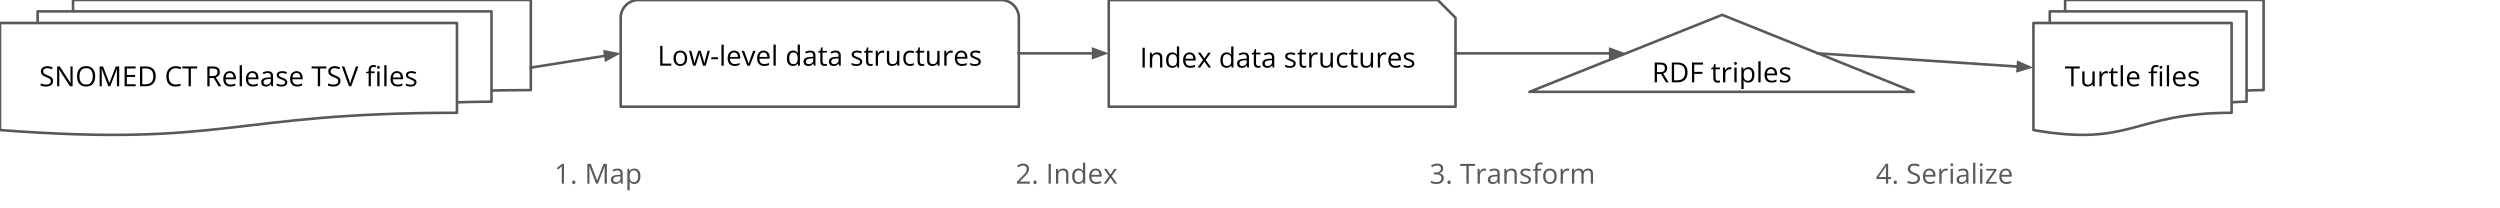 <svg version="1.1" viewBox="0.0 0.0 960.0 80.0" fill="none" stroke="none" stroke-linecap="square" stroke-miterlimit="10" xmlns:xlink="http://www.w3.org/1999/xlink" xmlns="http://www.w3.org/2000/svg"><rect x="0.0" y="0.0" width="960.0" height="80.0" fill="#808080" stroke="none"/><clipPath id="p.0"><path d="m0 0l960.0 0l0 540.0l-960.0 0l0 -540.0z" clip-rule="nonzero"/></clipPath><g clip-path="url(#p.0)"><path fill="#ffffff" d="m0 0l960.0 0l0 540.0l-960.0 0z" fill-rule="evenodd"/><path fill="#000000" fill-opacity="0.0" d="m0 8.832l175.476 0l0 34.478c-87.733 0 -87.733 13.265 -175.476 6.633zm14.457 0l0 -4.47l174.278 0l0 34.694c-6.625 0 -13.259 0.24 -13.259 0.24l0 -30.465zm13.589 -4.47l0 -4.362l175.788 0l0 34.586c-7.549 0 -15.099 0.18 -15.099 0.18l0 -30.405z" fill-rule="evenodd"/><path fill="#000000" fill-opacity="0.0" d="m0 8.832l175.476 0l0 34.478c-87.733 0 -87.733 13.265 -175.476 6.633zm14.457 0l0 -4.47l174.278 0l0 34.694c-6.625 0 -13.259 0.24 -13.259 0.24m-147.43 -34.935l0 -4.362l175.788 0l0 34.586c-7.549 0 -15.099 0.18 -15.099 0.18" fill-rule="evenodd"/><path fill="#000000" fill-opacity="0.0" d="m0 49.942c87.743 6.633 87.743 -6.633 175.476 -6.633l0 -4.013c0 0 6.634 -0.24 13.259 -0.24l0 -4.29c0 0 7.549 -0.18 15.099 -0.18l0 -34.586l-175.788 0l0 4.362l-13.589 0l0 4.47l-14.457 0z" fill-rule="evenodd"/><path stroke="#595959" stroke-width="1.0" stroke-linejoin="round" stroke-linecap="butt" d="m0 8.832l175.476 0l0 34.478c-87.733 0 -87.733 13.265 -175.476 6.633zm14.457 0l0 -4.47l174.278 0l0 34.694c-6.625 0 -13.259 0.24 -13.259 0.24m-147.43 -34.935l0 -4.362l175.788 0l0 34.586c-7.549 0 -15.099 0.18 -15.099 0.18" fill-rule="evenodd"/><path fill="#000000" d="m20.387 31.096q0 0.688 -0.344 1.172q-0.328 0.469 -0.938 0.719q-0.594 0.25 -1.406 0.25q-0.438 0 -0.828 -0.047q-0.375 -0.047 -0.703 -0.125q-0.312 -0.078 -0.562 -0.188l0 -0.844q0.391 0.156 0.953 0.297q0.562 0.141 1.172 0.141q0.578 0 0.969 -0.156q0.391 -0.156 0.594 -0.438q0.219 -0.297 0.219 -0.703q0 -0.391 -0.172 -0.641q-0.172 -0.266 -0.578 -0.484q-0.391 -0.219 -1.078 -0.469q-0.484 -0.172 -0.859 -0.375q-0.359 -0.203 -0.609 -0.453q-0.25 -0.266 -0.391 -0.609q-0.125 -0.344 -0.125 -0.797q0 -0.609 0.312 -1.031q0.312 -0.438 0.859 -0.672q0.547 -0.234 1.266 -0.234q0.609 0 1.125 0.125q0.516 0.109 0.953 0.297l-0.281 0.766q-0.406 -0.172 -0.875 -0.281q-0.453 -0.125 -0.953 -0.125q-0.484 0 -0.828 0.141q-0.328 0.141 -0.5 0.406q-0.172 0.266 -0.172 0.625q0 0.391 0.156 0.656q0.172 0.266 0.547 0.484q0.375 0.203 0.984 0.422q0.672 0.25 1.141 0.531q0.469 0.266 0.703 0.656q0.25 0.391 0.25 0.984zm7.499 2.031l-1.016 0l-4.141 -6.391l-0.047 0q0.016 0.25 0.031 0.578q0.031 0.328 0.031 0.703q0.016 0.359 0.016 0.734l0 4.375l-0.812 0l0 -7.609l1.016 0l4.125 6.375l0.031 0q0 -0.188 -0.016 -0.516q-0.016 -0.344 -0.031 -0.719q-0.016 -0.391 -0.016 -0.734l0 -4.406l0.828 0l0 7.609zm8.68 -3.812q0 0.875 -0.234 1.594q-0.219 0.719 -0.656 1.25q-0.438 0.516 -1.094 0.797q-0.641 0.281 -1.5 0.281q-0.891 0 -1.547 -0.281q-0.656 -0.281 -1.094 -0.797q-0.438 -0.531 -0.656 -1.25q-0.203 -0.719 -0.203 -1.609q0 -1.156 0.375 -2.031q0.391 -0.891 1.172 -1.375q0.781 -0.5 1.969 -0.5q1.125 0 1.891 0.484q0.781 0.484 1.172 1.375q0.406 0.875 0.406 2.062zm-6.062 0q0 0.969 0.281 1.672q0.281 0.703 0.844 1.094q0.562 0.391 1.453 0.391q0.875 0 1.438 -0.391q0.578 -0.391 0.844 -1.094q0.266 -0.703 0.266 -1.672q0 -1.469 -0.625 -2.297q-0.609 -0.844 -1.906 -0.844q-0.891 0 -1.469 0.391q-0.562 0.375 -0.844 1.078q-0.281 0.703 -0.281 1.672zm11.101 3.812l-2.562 -6.734l-0.031 0q0.016 0.219 0.031 0.531q0.016 0.297 0.016 0.656q0.016 0.359 0.016 0.734l0 4.812l-0.812 0l0 -7.609l1.312 0l2.406 6.328l0.031 0l2.453 -6.328l1.297 0l0 7.609l-0.875 0l0 -4.875q0 -0.328 0 -0.672q0.016 -0.344 0.031 -0.641q0.016 -0.312 0.031 -0.531l-0.031 0l-2.594 6.719l-0.719 0zm10.475 0l-4.234 0l0 -7.609l4.234 0l0 0.781l-3.359 0l0 2.469l3.156 0l0 0.766l-3.156 0l0 2.812l3.359 0l0 0.781zm7.718 -3.875q0 1.281 -0.469 2.141q-0.469 0.859 -1.359 1.297q-0.875 0.438 -2.141 0.438l-2.062 0l0 -7.609l2.281 0q1.172 0 2.0 0.422q0.844 0.422 1.297 1.266q0.453 0.828 0.453 2.047zm-0.922 0.031q0 -1.031 -0.344 -1.688q-0.344 -0.672 -1.0 -1.0q-0.656 -0.328 -1.609 -0.328l-1.281 0l0 6.094l1.078 0q1.578 0 2.359 -0.766q0.797 -0.781 0.797 -2.312zm8.641 -3.094q-0.641 0 -1.141 0.219q-0.5 0.219 -0.859 0.625q-0.344 0.406 -0.531 0.984q-0.188 0.578 -0.188 1.297q0 0.969 0.297 1.672q0.312 0.703 0.906 1.094q0.594 0.375 1.484 0.375q0.516 0 0.953 -0.078q0.453 -0.094 0.891 -0.219l0 0.766q-0.422 0.156 -0.891 0.234q-0.453 0.078 -1.078 0.078q-1.156 0 -1.938 -0.484q-0.781 -0.484 -1.172 -1.359q-0.375 -0.891 -0.375 -2.078q0 -0.859 0.234 -1.578q0.25 -0.719 0.703 -1.234q0.469 -0.531 1.141 -0.812q0.688 -0.281 1.562 -0.281q0.578 0 1.109 0.125q0.547 0.109 0.984 0.312l-0.359 0.75q-0.359 -0.156 -0.797 -0.281q-0.438 -0.125 -0.938 -0.125zm5.79 6.938l-0.891 0l0 -6.828l-2.391 0l0 -0.781l5.672 0l0 0.781l-2.391 0l0 6.828zm8.356 -7.609q0.938 0 1.547 0.234q0.609 0.234 0.906 0.703q0.312 0.469 0.312 1.203q0 0.609 -0.219 1.016q-0.219 0.406 -0.578 0.656q-0.344 0.25 -0.75 0.375l2.094 3.422l-1.031 0l-1.875 -3.172l-1.578 0l0 3.172l-0.875 0l0 -7.609l2.047 0zm-0.047 0.766l-1.125 0l0 2.922l1.203 0q0.938 0 1.375 -0.375q0.438 -0.391 0.438 -1.125q0 -0.781 -0.469 -1.094q-0.453 -0.328 -1.422 -0.328zm6.639 1.031q0.719 0 1.234 0.328q0.531 0.328 0.797 0.906q0.281 0.578 0.281 1.359l0 0.531l-3.938 0q0.016 1.0 0.5 1.531q0.484 0.516 1.359 0.516q0.547 0 0.953 -0.094q0.422 -0.094 0.875 -0.297l0 0.766q-0.438 0.188 -0.859 0.281q-0.422 0.094 -1.0 0.094q-0.812 0 -1.438 -0.328q-0.609 -0.344 -0.953 -1.0q-0.328 -0.656 -0.328 -1.594q0 -0.922 0.312 -1.594q0.312 -0.672 0.875 -1.031q0.562 -0.375 1.328 -0.375zm-0.016 0.719q-0.688 0 -1.109 0.453q-0.406 0.453 -0.484 1.266l3.016 0q0 -0.516 -0.156 -0.906q-0.156 -0.391 -0.469 -0.594q-0.312 -0.219 -0.797 -0.219zm4.671 5.094l-0.875 0l0 -8.094l0.875 0l0 8.094zm4.018 -5.812q0.719 0 1.234 0.328q0.531 0.328 0.797 0.906q0.281 0.578 0.281 1.359l0 0.531l-3.938 0q0.016 1.0 0.5 1.531q0.484 0.516 1.359 0.516q0.547 0 0.953 -0.094q0.422 -0.094 0.875 -0.297l0 0.766q-0.438 0.188 -0.859 0.281q-0.422 0.094 -1.0 0.094q-0.812 0 -1.438 -0.328q-0.609 -0.344 -0.953 -1.0q-0.328 -0.656 -0.328 -1.594q0 -0.922 0.312 -1.594q0.312 -0.672 0.875 -1.031q0.562 -0.375 1.328 -0.375zm-0.016 0.719q-0.688 0 -1.109 0.453q-0.406 0.453 -0.484 1.266l3.016 0q0 -0.516 -0.156 -0.906q-0.156 -0.391 -0.469 -0.594q-0.312 -0.219 -0.797 -0.219zm5.937 -0.703q1.016 0 1.5 0.469q0.5 0.453 0.5 1.453l0 3.875l-0.625 0l-0.172 -0.844l-0.031 0q-0.25 0.312 -0.516 0.531q-0.25 0.203 -0.594 0.312q-0.344 0.109 -0.828 0.109q-0.516 0 -0.922 -0.188q-0.406 -0.188 -0.641 -0.547q-0.234 -0.375 -0.234 -0.938q0 -0.859 0.672 -1.312q0.688 -0.453 2.062 -0.5l0.984 -0.047l0 -0.344q0 -0.734 -0.312 -1.031q-0.312 -0.297 -0.891 -0.297q-0.453 0 -0.859 0.125q-0.406 0.125 -0.766 0.312l-0.266 -0.656q0.391 -0.203 0.891 -0.344q0.5 -0.141 1.047 -0.141zm1.156 2.984l-0.875 0.047q-1.062 0.031 -1.5 0.344q-0.438 0.297 -0.438 0.859q0 0.5 0.297 0.734q0.297 0.234 0.781 0.234q0.766 0 1.25 -0.422q0.484 -0.422 0.484 -1.266l0 -0.531zm6.312 1.25q0 0.547 -0.281 0.922q-0.266 0.375 -0.781 0.562q-0.5 0.188 -1.188 0.188q-0.609 0 -1.047 -0.094q-0.438 -0.094 -0.766 -0.266l0 -0.797q0.359 0.172 0.844 0.312q0.484 0.141 0.984 0.141q0.734 0 1.062 -0.234q0.344 -0.25 0.344 -0.656q0 -0.234 -0.141 -0.406q-0.125 -0.188 -0.438 -0.359q-0.312 -0.172 -0.859 -0.375q-0.547 -0.203 -0.953 -0.406q-0.391 -0.203 -0.609 -0.5q-0.219 -0.297 -0.219 -0.781q0 -0.719 0.578 -1.109q0.594 -0.391 1.547 -0.391q0.516 0 0.953 0.109q0.453 0.094 0.844 0.266l-0.281 0.703q-0.359 -0.156 -0.766 -0.25q-0.391 -0.109 -0.812 -0.109q-0.594 0 -0.922 0.203q-0.312 0.188 -0.312 0.531q0 0.266 0.141 0.438q0.156 0.172 0.484 0.328q0.328 0.141 0.859 0.344q0.531 0.203 0.922 0.422q0.391 0.203 0.594 0.5q0.219 0.297 0.219 0.766zm3.594 -4.25q0.719 0 1.234 0.328q0.531 0.328 0.797 0.906q0.281 0.578 0.281 1.359l0 0.531l-3.938 0q0.016 1.0 0.5 1.531q0.484 0.516 1.359 0.516q0.547 0 0.953 -0.094q0.422 -0.094 0.875 -0.297l0 0.766q-0.438 0.188 -0.859 0.281q-0.422 0.094 -1.0 0.094q-0.812 0 -1.438 -0.328q-0.609 -0.344 -0.953 -1.0q-0.328 -0.656 -0.328 -1.594q0 -0.922 0.312 -1.594q0.312 -0.672 0.875 -1.031q0.562 -0.375 1.328 -0.375zm-0.016 0.719q-0.688 0 -1.109 0.453q-0.406 0.453 -0.484 1.266l3.016 0q0 -0.516 -0.156 -0.906q-0.156 -0.391 -0.469 -0.594q-0.312 -0.219 -0.797 -0.219zm9.033 5.094l-0.891 0l0 -6.828l-2.391 0l0 -0.781l5.672 0l0 0.781l-2.391 0l0 6.828zm7.822 -2.031q0 0.688 -0.344 1.172q-0.328 0.469 -0.938 0.719q-0.594 0.25 -1.406 0.25q-0.438 0 -0.828 -0.047q-0.375 -0.047 -0.703 -0.125q-0.312 -0.078 -0.562 -0.188l0 -0.844q0.391 0.156 0.953 0.297q0.562 0.141 1.172 0.141q0.578 0 0.969 -0.156q0.391 -0.156 0.594 -0.438q0.219 -0.297 0.219 -0.703q0 -0.391 -0.172 -0.641q-0.172 -0.266 -0.578 -0.484q-0.391 -0.219 -1.078 -0.469q-0.484 -0.172 -0.859 -0.375q-0.359 -0.203 -0.609 -0.453q-0.25 -0.266 -0.391 -0.609q-0.125 -0.344 -0.125 -0.797q0 -0.609 0.312 -1.031q0.312 -0.438 0.859 -0.672q0.547 -0.234 1.266 -0.234q0.609 0 1.125 0.125q0.516 0.109 0.953 0.297l-0.281 0.766q-0.406 -0.172 -0.875 -0.281q-0.453 -0.125 -0.953 -0.125q-0.484 0 -0.828 0.141q-0.328 0.141 -0.5 0.406q-0.172 0.266 -0.172 0.625q0 0.391 0.156 0.656q0.172 0.266 0.547 0.484q0.375 0.203 0.984 0.422q0.672 0.25 1.141 0.531q0.469 0.266 0.703 0.656q0.25 0.391 0.25 0.984zm6.874 -5.578l-2.734 7.609l-0.891 0l-2.734 -7.609l0.922 0l1.781 5.016q0.109 0.297 0.188 0.578q0.094 0.266 0.156 0.531q0.078 0.25 0.125 0.484q0.047 -0.234 0.109 -0.484q0.078 -0.266 0.156 -0.547q0.094 -0.281 0.203 -0.578l1.781 -5.0l0.938 0zm6.215 2.578l-1.422 0l0 5.031l-0.859 0l0 -5.031l-1.016 0l0 -0.406l1.016 -0.297l0 -0.375q0 -0.719 0.203 -1.172q0.219 -0.453 0.625 -0.656q0.406 -0.219 0.984 -0.219q0.328 0 0.594 0.062q0.281 0.062 0.484 0.125l-0.219 0.688q-0.172 -0.062 -0.406 -0.109q-0.219 -0.047 -0.438 -0.047q-0.5 0 -0.734 0.328q-0.234 0.312 -0.234 0.984l0 0.422l1.422 0l0 0.672zm1.906 -0.672l0 5.703l-0.875 0l0 -5.703l0.875 0zm-0.422 -2.141q0.203 0 0.359 0.141q0.156 0.141 0.156 0.438q0 0.281 -0.156 0.422q-0.156 0.141 -0.359 0.141q-0.234 0 -0.391 -0.141q-0.141 -0.141 -0.141 -0.422q0 -0.297 0.141 -0.438q0.156 -0.141 0.391 -0.141zm3.119 7.844l-0.875 0l0 -8.094l0.875 0l0 8.094zm4.018 -5.812q0.719 0 1.234 0.328q0.531 0.328 0.797 0.906q0.281 0.578 0.281 1.359l0 0.531l-3.938 0q0.016 1.0 0.5 1.531q0.484 0.516 1.359 0.516q0.547 0 0.953 -0.094q0.422 -0.094 0.875 -0.297l0 0.766q-0.438 0.188 -0.859 0.281q-0.422 0.094 -1.0 0.094q-0.812 0 -1.438 -0.328q-0.609 -0.344 -0.953 -1.0q-0.328 -0.656 -0.328 -1.594q0 -0.922 0.312 -1.594q0.312 -0.672 0.875 -1.031q0.562 -0.375 1.328 -0.375zm-0.016 0.719q-0.688 0 -1.109 0.453q-0.406 0.453 -0.484 1.266l3.016 0q0 -0.516 -0.156 -0.906q-0.156 -0.391 -0.469 -0.594q-0.312 -0.219 -0.797 -0.219zm7.484 3.531q0 0.547 -0.281 0.922q-0.266 0.375 -0.781 0.562q-0.5 0.188 -1.188 0.188q-0.609 0 -1.047 -0.094q-0.438 -0.094 -0.766 -0.266l0 -0.797q0.359 0.172 0.844 0.312q0.484 0.141 0.984 0.141q0.734 0 1.062 -0.234q0.344 -0.25 0.344 -0.656q0 -0.234 -0.141 -0.406q-0.125 -0.188 -0.438 -0.359q-0.312 -0.172 -0.859 -0.375q-0.547 -0.203 -0.953 -0.406q-0.391 -0.203 -0.609 -0.5q-0.219 -0.297 -0.219 -0.781q0 -0.719 0.578 -1.109q0.594 -0.391 1.547 -0.391q0.516 0 0.953 0.109q0.453 0.094 0.844 0.266l-0.281 0.703q-0.359 -0.156 -0.766 -0.25q-0.391 -0.109 -0.812 -0.109q-0.594 0 -0.922 0.203q-0.312 0.188 -0.312 0.531q0 0.266 0.141 0.438q0.156 0.172 0.484 0.328q0.328 0.141 0.859 0.344q0.531 0.203 0.922 0.422q0.391 0.203 0.594 0.5q0.219 0.297 0.219 0.766z" fill-rule="nonzero"/><path fill="#000000" fill-opacity="0.0" d="m245.184 0l139.223 0c1.811 0 3.548 0.72 4.829 2c1.281 1.281 2 3.018 2 4.829l0 34.147c0 7.019043E-4 -5.493164E-4 0.001 -0.001 0.001l-152.881 -0.001l0 0c-7.019043E-4 0 -0.001 -5.722046E-4 -0.001 -0.001l0.001 -34.146l0 0c0 -3.772 3.058 -6.83 6.83 -6.83z" fill-rule="evenodd"/><path stroke="#595959" stroke-width="1.0" stroke-linejoin="round" stroke-linecap="butt" d="m245.184 0l139.223 0c1.811 0 3.548 0.72 4.829 2c1.281 1.281 2 3.018 2 4.829l0 34.147c0 7.019043E-4 -5.493164E-4 0.001 -0.001 0.001l-152.881 -0.001l0 0c-7.019043E-4 0 -0.001 -5.722046E-4 -0.001 -0.001l0.001 -34.146l0 0c0 -3.772 3.058 -6.83 6.83 -6.83z" fill-rule="evenodd"/><path fill="#000000" d="m253.518 25.228l0 -7.609l0.875 0l0 6.812l3.375 0l0 0.797l-4.25 0zm10.344 -2.859q0 0.703 -0.188 1.25q-0.172 0.547 -0.516 0.938q-0.344 0.375 -0.844 0.578q-0.484 0.203 -1.094 0.203q-0.562 0 -1.047 -0.203q-0.469 -0.203 -0.828 -0.578q-0.344 -0.391 -0.531 -0.938q-0.188 -0.547 -0.188 -1.25q0 -0.938 0.312 -1.594q0.328 -0.656 0.906 -1.0q0.594 -0.359 1.406 -0.359q0.781 0 1.359 0.359q0.594 0.344 0.922 1.0q0.328 0.656 0.328 1.594zm-4.344 0q0 0.688 0.188 1.188q0.188 0.5 0.562 0.781q0.375 0.281 0.969 0.281q0.594 0 0.969 -0.281q0.391 -0.281 0.578 -0.781q0.188 -0.5 0.188 -1.188q0 -0.688 -0.188 -1.172q-0.188 -0.5 -0.562 -0.766q-0.375 -0.281 -0.984 -0.281q-0.891 0 -1.312 0.594q-0.406 0.578 -0.406 1.625zm10.473 2.844l-1.016 -3.312q-0.062 -0.219 -0.125 -0.422q-0.062 -0.203 -0.109 -0.391q-0.047 -0.188 -0.094 -0.344q-0.031 -0.172 -0.062 -0.297l-0.031 0q-0.016 0.125 -0.062 0.297q-0.031 0.156 -0.078 0.344q-0.047 0.188 -0.109 0.406q-0.062 0.203 -0.125 0.422l-1.062 3.297l-0.969 0l-1.578 -5.703l0.891 0l0.828 3.156q0.078 0.312 0.156 0.625q0.078 0.297 0.125 0.562q0.062 0.266 0.094 0.469l0.031 0q0.031 -0.141 0.062 -0.312q0.047 -0.188 0.094 -0.391q0.062 -0.203 0.109 -0.406q0.062 -0.219 0.125 -0.391l1.047 -3.312l0.922 0l1.016 3.297q0.078 0.25 0.156 0.531q0.078 0.266 0.141 0.516q0.062 0.25 0.094 0.453l0.031 0q0.031 -0.172 0.078 -0.438q0.062 -0.266 0.141 -0.578q0.078 -0.312 0.156 -0.625l0.828 -3.156l0.875 0l-1.562 5.703l-1.016 0zm3.133 -2.469l0 -0.766l2.578 0l0 0.766l-2.578 0zm4.788 2.484l-0.875 0l0 -8.094l0.875 0l0 8.094zm4.018 -5.812q0.719 0 1.234 0.328q0.531 0.328 0.797 0.906q0.281 0.578 0.281 1.359l0 0.531l-3.938 0q0.016 1.0 0.5 1.531q0.484 0.516 1.359 0.516q0.547 0 0.953 -0.094q0.422 -0.094 0.875 -0.297l0 0.766q-0.438 0.188 -0.859 0.281q-0.422 0.094 -1.0 0.094q-0.812 0 -1.438 -0.328q-0.609 -0.344 -0.953 -1.0q-0.328 -0.656 -0.328 -1.594q0 -0.922 0.312 -1.594q0.312 -0.672 0.875 -1.031q0.562 -0.375 1.328 -0.375zm-0.016 0.719q-0.688 0 -1.109 0.453q-0.406 0.453 -0.484 1.266l3.016 0q0 -0.516 -0.156 -0.906q-0.156 -0.391 -0.469 -0.594q-0.312 -0.219 -0.797 -0.219zm5.062 5.094l-2.172 -5.703l0.922 0l1.266 3.453q0.125 0.344 0.25 0.781q0.141 0.422 0.203 0.688l0.031 0q0.062 -0.266 0.203 -0.688q0.141 -0.438 0.266 -0.781l1.25 -3.453l0.938 0l-2.172 5.703l-0.984 0zm6.26 -5.812q0.719 0 1.234 0.328q0.531 0.328 0.797 0.906q0.281 0.578 0.281 1.359l0 0.531l-3.938 0q0.016 1.0 0.5 1.531q0.484 0.516 1.359 0.516q0.547 0 0.953 -0.094q0.422 -0.094 0.875 -0.297l0 0.766q-0.438 0.188 -0.859 0.281q-0.422 0.094 -1.0 0.094q-0.812 0 -1.438 -0.328q-0.609 -0.344 -0.953 -1.0q-0.328 -0.656 -0.328 -1.594q0 -0.922 0.312 -1.594q0.312 -0.672 0.875 -1.031q0.562 -0.375 1.328 -0.375zm-0.016 0.719q-0.688 0 -1.109 0.453q-0.406 0.453 -0.484 1.266l3.016 0q0 -0.516 -0.156 -0.906q-0.156 -0.391 -0.469 -0.594q-0.312 -0.219 -0.797 -0.219zm4.671 5.094l-0.875 0l0 -8.094l0.875 0l0 8.094zm6.614 0.109q-1.078 0 -1.719 -0.734q-0.625 -0.75 -0.625 -2.203q0 -1.469 0.641 -2.219q0.656 -0.766 1.719 -0.766q0.453 0 0.781 0.125q0.344 0.125 0.594 0.328q0.25 0.188 0.406 0.453l0.062 0q-0.016 -0.172 -0.047 -0.453q-0.016 -0.281 -0.016 -0.453l0 -2.281l0.875 0l0 8.094l-0.703 0l-0.125 -0.812l-0.047 0q-0.156 0.25 -0.406 0.469q-0.25 0.203 -0.594 0.328q-0.328 0.125 -0.797 0.125zm0.141 -0.719q0.906 0 1.281 -0.516q0.391 -0.531 0.391 -1.547l0 -0.156q0 -1.094 -0.359 -1.672q-0.359 -0.594 -1.312 -0.594q-0.797 0 -1.203 0.625q-0.391 0.609 -0.391 1.656q0 1.047 0.391 1.625q0.406 0.578 1.203 0.578zm6.488 -5.188q1.016 0 1.5 0.469q0.5 0.453 0.5 1.453l0 3.875l-0.625 0l-0.172 -0.844l-0.031 0q-0.25 0.312 -0.516 0.531q-0.25 0.203 -0.594 0.312q-0.344 0.109 -0.828 0.109q-0.516 0 -0.922 -0.188q-0.406 -0.188 -0.641 -0.547q-0.234 -0.375 -0.234 -0.938q0 -0.859 0.672 -1.312q0.688 -0.453 2.062 -0.5l0.984 -0.047l0 -0.344q0 -0.734 -0.312 -1.031q-0.312 -0.297 -0.891 -0.297q-0.453 0 -0.859 0.125q-0.406 0.125 -0.766 0.312l-0.266 -0.656q0.391 -0.203 0.891 -0.344q0.5 -0.141 1.047 -0.141zm1.156 2.984l-0.875 0.047q-1.062 0.031 -1.5 0.344q-0.438 0.297 -0.438 0.859q0 0.5 0.297 0.734q0.297 0.234 0.781 0.234q0.766 0 1.25 -0.422q0.484 -0.422 0.484 -1.266l0 -0.531zm4.468 2.203q0.219 0 0.438 -0.031q0.219 -0.031 0.359 -0.094l0 0.672q-0.141 0.078 -0.422 0.125q-0.266 0.047 -0.516 0.047q-0.453 0 -0.828 -0.156q-0.359 -0.172 -0.578 -0.547q-0.219 -0.375 -0.219 -1.047l0 -3.391l-0.812 0l0 -0.422l0.812 -0.328l0.344 -1.25l0.516 0l0 1.328l1.672 0l0 0.672l-1.672 0l0 3.359q0 0.531 0.25 0.797q0.25 0.266 0.656 0.266zm4.095 -5.188q1.016 0 1.5 0.469q0.5 0.453 0.5 1.453l0 3.875l-0.625 0l-0.172 -0.844l-0.031 0q-0.25 0.312 -0.516 0.531q-0.25 0.203 -0.594 0.312q-0.344 0.109 -0.828 0.109q-0.516 0 -0.922 -0.188q-0.406 -0.188 -0.641 -0.547q-0.234 -0.375 -0.234 -0.938q0 -0.859 0.672 -1.312q0.688 -0.453 2.062 -0.5l0.984 -0.047l0 -0.344q0 -0.734 -0.312 -1.031q-0.312 -0.297 -0.891 -0.297q-0.453 0 -0.859 0.125q-0.406 0.125 -0.766 0.312l-0.266 -0.656q0.391 -0.203 0.891 -0.344q0.5 -0.141 1.047 -0.141zm1.156 2.984l-0.875 0.047q-1.062 0.031 -1.5 0.344q-0.438 0.297 -0.438 0.859q0 0.5 0.297 0.734q0.297 0.234 0.781 0.234q0.766 0 1.25 -0.422q0.484 -0.422 0.484 -1.266l0 -0.531zm9.08 1.25q0 0.547 -0.281 0.922q-0.266 0.375 -0.781 0.562q-0.5 0.188 -1.188 0.188q-0.609 0 -1.047 -0.094q-0.438 -0.094 -0.766 -0.266l0 -0.797q0.359 0.172 0.844 0.312q0.484 0.141 0.984 0.141q0.734 0 1.062 -0.234q0.344 -0.25 0.344 -0.656q0 -0.234 -0.141 -0.406q-0.125 -0.188 -0.438 -0.359q-0.312 -0.172 -0.859 -0.375q-0.547 -0.203 -0.953 -0.406q-0.391 -0.203 -0.609 -0.5q-0.219 -0.297 -0.219 -0.781q0 -0.719 0.578 -1.109q0.594 -0.391 1.547 -0.391q0.516 0 0.953 0.109q0.453 0.094 0.844 0.266l-0.281 0.703q-0.359 -0.156 -0.766 -0.25q-0.391 -0.109 -0.812 -0.109q-0.594 0 -0.922 0.203q-0.312 0.188 -0.312 0.531q0 0.266 0.141 0.438q0.156 0.172 0.484 0.328q0.328 0.141 0.859 0.344q0.531 0.203 0.922 0.422q0.391 0.203 0.594 0.5q0.219 0.297 0.219 0.766zm3.235 0.953q0.219 0 0.438 -0.031q0.219 -0.031 0.359 -0.094l0 0.672q-0.141 0.078 -0.422 0.125q-0.266 0.047 -0.516 0.047q-0.453 0 -0.828 -0.156q-0.359 -0.172 -0.578 -0.547q-0.219 -0.375 -0.219 -1.047l0 -3.391l-0.812 0l0 -0.422l0.812 -0.328l0.344 -1.25l0.516 0l0 1.328l1.672 0l0 0.672l-1.672 0l0 3.359q0 0.531 0.25 0.797q0.25 0.266 0.656 0.266zm4.548 -5.203q0.172 0 0.359 0.031q0.188 0.016 0.328 0.047l-0.109 0.797q-0.141 -0.031 -0.312 -0.047q-0.172 -0.031 -0.312 -0.031q-0.344 0 -0.656 0.141q-0.297 0.141 -0.531 0.406q-0.219 0.25 -0.359 0.609q-0.125 0.359 -0.125 0.797l0 3.062l-0.875 0l0 -5.703l0.719 0l0.094 1.047l0.047 0q0.172 -0.312 0.422 -0.578q0.25 -0.266 0.578 -0.422q0.328 -0.156 0.734 -0.156zm6.48 0.109l0 5.703l-0.719 0l-0.125 -0.797l-0.047 0q-0.172 0.297 -0.453 0.5q-0.281 0.203 -0.641 0.297q-0.344 0.109 -0.734 0.109q-0.672 0 -1.141 -0.219q-0.453 -0.219 -0.688 -0.672q-0.234 -0.469 -0.234 -1.188l0 -3.734l0.875 0l0 3.672q0 0.719 0.328 1.078q0.328 0.344 0.984 0.344q0.625 0 1.0 -0.234q0.391 -0.25 0.547 -0.719q0.172 -0.469 0.172 -1.141l0 -3.0l0.875 0zm4.098 5.812q-0.766 0 -1.359 -0.312q-0.578 -0.328 -0.906 -0.969q-0.328 -0.656 -0.328 -1.641q0 -1.047 0.344 -1.703q0.344 -0.656 0.953 -0.969q0.609 -0.328 1.391 -0.328q0.422 0 0.812 0.094q0.406 0.078 0.656 0.219l-0.25 0.719q-0.266 -0.109 -0.609 -0.188q-0.344 -0.078 -0.641 -0.078q-0.578 0 -0.984 0.25q-0.391 0.25 -0.594 0.75q-0.188 0.5 -0.188 1.219q0 0.688 0.188 1.188q0.203 0.484 0.578 0.75q0.375 0.25 0.938 0.25q0.453 0 0.812 -0.094q0.375 -0.109 0.672 -0.234l0 0.766q-0.297 0.156 -0.656 0.234q-0.344 0.078 -0.828 0.078zm4.667 -0.719q0.219 0 0.438 -0.031q0.219 -0.031 0.359 -0.094l0 0.672q-0.141 0.078 -0.422 0.125q-0.266 0.047 -0.516 0.047q-0.453 0 -0.828 -0.156q-0.359 -0.172 -0.578 -0.547q-0.219 -0.375 -0.219 -1.047l0 -3.391l-0.812 0l0 -0.422l0.812 -0.328l0.344 -1.25l0.516 0l0 1.328l1.672 0l0 0.672l-1.672 0l0 3.359q0 0.531 0.25 0.797q0.25 0.266 0.656 0.266zm6.673 -5.094l0 5.703l-0.719 0l-0.125 -0.797l-0.047 0q-0.172 0.297 -0.453 0.5q-0.281 0.203 -0.641 0.297q-0.344 0.109 -0.734 0.109q-0.672 0 -1.141 -0.219q-0.453 -0.219 -0.688 -0.672q-0.234 -0.469 -0.234 -1.188l0 -3.734l0.875 0l0 3.672q0 0.719 0.328 1.078q0.328 0.344 0.984 0.344q0.625 0 1.0 -0.234q0.391 -0.25 0.547 -0.719q0.172 -0.469 0.172 -1.141l0 -3.0l0.875 0zm4.41 -0.109q0.172 0 0.359 0.031q0.188 0.016 0.328 0.047l-0.109 0.797q-0.141 -0.031 -0.312 -0.047q-0.172 -0.031 -0.312 -0.031q-0.344 0 -0.656 0.141q-0.297 0.141 -0.531 0.406q-0.219 0.25 -0.359 0.609q-0.125 0.359 -0.125 0.797l0 3.062l-0.875 0l0 -5.703l0.719 0l0.094 1.047l0.047 0q0.172 -0.312 0.422 -0.578q0.25 -0.266 0.578 -0.422q0.328 -0.156 0.734 -0.156zm3.965 0q0.719 0 1.234 0.328q0.531 0.328 0.797 0.906q0.281 0.578 0.281 1.359l0 0.531l-3.938 0q0.016 1.0 0.5 1.531q0.484 0.516 1.359 0.516q0.547 0 0.953 -0.094q0.422 -0.094 0.875 -0.297l0 0.766q-0.438 0.188 -0.859 0.281q-0.422 0.094 -1.0 0.094q-0.812 0 -1.438 -0.328q-0.609 -0.344 -0.953 -1.0q-0.328 -0.656 -0.328 -1.594q0 -0.922 0.312 -1.594q0.312 -0.672 0.875 -1.031q0.562 -0.375 1.328 -0.375zm-0.016 0.719q-0.688 0 -1.109 0.453q-0.406 0.453 -0.484 1.266l3.016 0q0 -0.516 -0.156 -0.906q-0.156 -0.391 -0.469 -0.594q-0.312 -0.219 -0.797 -0.219zm7.484 3.531q0 0.547 -0.281 0.922q-0.266 0.375 -0.781 0.562q-0.5 0.188 -1.188 0.188q-0.609 0 -1.047 -0.094q-0.438 -0.094 -0.766 -0.266l0 -0.797q0.359 0.172 0.844 0.312q0.484 0.141 0.984 0.141q0.734 0 1.062 -0.234q0.344 -0.25 0.344 -0.656q0 -0.234 -0.141 -0.406q-0.125 -0.188 -0.438 -0.359q-0.312 -0.172 -0.859 -0.375q-0.547 -0.203 -0.953 -0.406q-0.391 -0.203 -0.609 -0.5q-0.219 -0.297 -0.219 -0.781q0 -0.719 0.578 -1.109q0.594 -0.391 1.547 -0.391q0.516 0 0.953 0.109q0.453 0.094 0.844 0.266l-0.281 0.703q-0.359 -0.156 -0.766 -0.25q-0.391 -0.109 -0.812 -0.109q-0.594 0 -0.922 0.203q-0.312 0.188 -0.312 0.531q0 0.266 0.141 0.438q0.156 0.172 0.484 0.328q0.328 0.141 0.859 0.344q0.531 0.203 0.922 0.422q0.391 0.203 0.594 0.5q0.219 0.297 0.219 0.766z" fill-rule="nonzero"/><path fill="#000000" fill-opacity="0.0" d="m203.835 51.908l55.055 0l0 29.575l-55.055 0z" fill-rule="evenodd"/><path fill="#595959" d="m216.569 70.536l-0.844 0l0 -5.391q0 -0.312 0 -0.531q0.016 -0.219 0.016 -0.406q0.016 -0.188 0.031 -0.375q-0.172 0.172 -0.312 0.297q-0.125 0.109 -0.344 0.281l-0.859 0.688l-0.453 -0.578l2.047 -1.594l0.719 0l0 7.609zm3.14 -0.547q0 -0.359 0.172 -0.516q0.188 -0.156 0.438 -0.156q0.266 0 0.438 0.156q0.188 0.156 0.188 0.516q0 0.359 -0.188 0.531q-0.172 0.156 -0.438 0.156q-0.25 0 -0.438 -0.156q-0.172 -0.172 -0.172 -0.531zm9.177 0.547l-2.562 -6.734l-0.031 0q0.016 0.219 0.031 0.531q0.016 0.297 0.016 0.656q0.016 0.359 0.016 0.734l0 4.812l-0.812 0l0 -7.609l1.312 0l2.406 6.328l0.031 0l2.453 -6.328l1.297 0l0 7.609l-0.875 0l0 -4.875q0 -0.328 0 -0.672q0.016 -0.344 0.031 -0.641q0.016 -0.312 0.031 -0.531l-0.031 0l-2.594 6.719l-0.719 0zm8.241 -5.797q1.016 0 1.5 0.469q0.5 0.453 0.5 1.453l0 3.875l-0.625 0l-0.172 -0.844l-0.031 0q-0.25 0.312 -0.516 0.531q-0.25 0.203 -0.594 0.312q-0.344 0.109 -0.828 0.109q-0.516 0 -0.922 -0.188q-0.406 -0.188 -0.641 -0.547q-0.234 -0.375 -0.234 -0.938q0 -0.859 0.672 -1.312q0.688 -0.453 2.062 -0.5l0.984 -0.047l0 -0.344q0 -0.734 -0.312 -1.031q-0.312 -0.297 -0.891 -0.297q-0.453 0 -0.859 0.125q-0.406 0.125 -0.766 0.312l-0.266 -0.656q0.391 -0.203 0.891 -0.344q0.5 -0.141 1.047 -0.141zm1.156 2.984l-0.875 0.047q-1.062 0.031 -1.5 0.344q-0.438 0.297 -0.438 0.859q0 0.5 0.297 0.734q0.297 0.234 0.781 0.234q0.766 0 1.25 -0.422q0.484 -0.422 0.484 -1.266l0 -0.531zm5.312 -3.0q1.062 0 1.688 0.734q0.641 0.734 0.641 2.219q0 0.969 -0.297 1.625q-0.281 0.656 -0.812 1.0q-0.531 0.344 -1.25 0.344q-0.453 0 -0.797 -0.125q-0.328 -0.125 -0.578 -0.328q-0.25 -0.203 -0.406 -0.438l-0.062 0q0.016 0.203 0.031 0.5q0.031 0.281 0.031 0.484l0 2.344l-0.875 0l0 -8.25l0.719 0l0.109 0.844l0.047 0q0.172 -0.266 0.406 -0.469q0.234 -0.219 0.578 -0.344q0.344 -0.141 0.828 -0.141zm-0.156 0.734q-0.594 0 -0.953 0.234q-0.359 0.219 -0.531 0.688q-0.156 0.453 -0.172 1.141l0 0.156q0 0.719 0.156 1.219q0.156 0.5 0.516 0.766q0.375 0.266 1.0 0.266q0.531 0 0.875 -0.281q0.359 -0.297 0.531 -0.812q0.172 -0.516 0.172 -1.172q0 -1.016 -0.391 -1.609q-0.391 -0.594 -1.203 -0.594z" fill-rule="nonzero"/><path fill="#000000" fill-opacity="0.0" d="m425.756 0l126.336 0l6.83 6.83l0 34.147l-133.165 0z" fill-rule="evenodd"/><path stroke="#595959" stroke-width="1.0" stroke-linejoin="round" stroke-linecap="butt" d="m425.756 0l126.336 0l6.83 6.83l0 34.147l-133.165 0z" fill-rule="evenodd"/><path fill="#000000" d="m438.722 25.936l0 -7.609l0.875 0l0 7.609l-0.875 0zm5.539 -5.812q1.016 0 1.531 0.5q0.531 0.5 0.531 1.594l0 3.719l-0.859 0l0 -3.656q0 -0.719 -0.328 -1.062q-0.328 -0.359 -1.0 -0.359q-0.938 0 -1.328 0.547q-0.375 0.531 -0.375 1.547l0 2.984l-0.875 0l0 -5.703l0.703 0l0.125 0.828l0.047 0q0.188 -0.312 0.469 -0.516q0.281 -0.203 0.625 -0.312q0.344 -0.109 0.734 -0.109zm5.863 5.922q-1.078 0 -1.719 -0.734q-0.625 -0.75 -0.625 -2.203q0 -1.469 0.641 -2.219q0.656 -0.766 1.719 -0.766q0.453 0 0.781 0.125q0.344 0.125 0.594 0.328q0.25 0.188 0.406 0.453l0.062 0q-0.016 -0.172 -0.047 -0.453q-0.016 -0.281 -0.016 -0.453l0 -2.281l0.875 0l0 8.094l-0.703 0l-0.125 -0.812l-0.047 0q-0.156 0.25 -0.406 0.469q-0.25 0.203 -0.594 0.328q-0.328 0.125 -0.797 0.125zm0.141 -0.719q0.906 0 1.281 -0.516q0.391 -0.531 0.391 -1.547l0 -0.156q0 -1.094 -0.359 -1.672q-0.359 -0.594 -1.312 -0.594q-0.797 0 -1.203 0.625q-0.391 0.609 -0.391 1.656q0 1.047 0.391 1.625q0.406 0.578 1.203 0.578zm6.551 -5.203q0.719 0 1.234 0.328q0.531 0.328 0.797 0.906q0.281 0.578 0.281 1.359l0 0.531l-3.938 0q0.016 1.0 0.5 1.531q0.484 0.516 1.359 0.516q0.547 0 0.953 -0.094q0.422 -0.094 0.875 -0.297l0 0.766q-0.438 0.188 -0.859 0.281q-0.422 0.094 -1.0 0.094q-0.812 0 -1.438 -0.328q-0.609 -0.344 -0.953 -1.0q-0.328 -0.656 -0.328 -1.594q0 -0.922 0.312 -1.594q0.312 -0.672 0.875 -1.031q0.562 -0.375 1.328 -0.375zm-0.016 0.719q-0.688 0 -1.109 0.453q-0.406 0.453 -0.484 1.266l3.016 0q0 -0.516 -0.156 -0.906q-0.156 -0.391 -0.469 -0.594q-0.312 -0.219 -0.797 -0.219zm5.156 2.172l-1.969 -2.781l0.984 0l1.5 2.203l1.5 -2.203l0.984 0l-1.969 2.781l2.078 2.922l-0.984 0l-1.609 -2.328l-1.594 2.328l-0.984 0l2.062 -2.922zm9.018 3.031q-1.078 0 -1.719 -0.734q-0.625 -0.75 -0.625 -2.203q0 -1.469 0.641 -2.219q0.656 -0.766 1.719 -0.766q0.453 0 0.781 0.125q0.344 0.125 0.594 0.328q0.25 0.188 0.406 0.453l0.062 0q-0.016 -0.172 -0.047 -0.453q-0.016 -0.281 -0.016 -0.453l0 -2.281l0.875 0l0 8.094l-0.703 0l-0.125 -0.812l-0.047 0q-0.156 0.25 -0.406 0.469q-0.25 0.203 -0.594 0.328q-0.328 0.125 -0.797 0.125zm0.141 -0.719q0.906 0 1.281 -0.516q0.391 -0.531 0.391 -1.547l0 -0.156q0 -1.094 -0.359 -1.672q-0.359 -0.594 -1.312 -0.594q-0.797 0 -1.203 0.625q-0.391 0.609 -0.391 1.656q0 1.047 0.391 1.625q0.406 0.578 1.203 0.578zm6.488 -5.188q1.016 0 1.5 0.469q0.5 0.453 0.5 1.453l0 3.875l-0.625 0l-0.172 -0.844l-0.031 0q-0.25 0.312 -0.516 0.531q-0.25 0.203 -0.594 0.312q-0.344 0.109 -0.828 0.109q-0.516 0 -0.922 -0.188q-0.406 -0.188 -0.641 -0.547q-0.234 -0.375 -0.234 -0.938q0 -0.859 0.672 -1.312q0.688 -0.453 2.062 -0.5l0.984 -0.047l0 -0.344q0 -0.734 -0.312 -1.031q-0.312 -0.297 -0.891 -0.297q-0.453 0 -0.859 0.125q-0.406 0.125 -0.766 0.312l-0.266 -0.656q0.391 -0.203 0.891 -0.344q0.5 -0.141 1.047 -0.141zm1.156 2.984l-0.875 0.047q-1.062 0.031 -1.5 0.344q-0.438 0.297 -0.438 0.859q0 0.5 0.297 0.734q0.297 0.234 0.781 0.234q0.766 0 1.25 -0.422q0.484 -0.422 0.484 -1.266l0 -0.531zm4.468 2.203q0.219 0 0.438 -0.031q0.219 -0.031 0.359 -0.094l0 0.672q-0.141 0.078 -0.422 0.125q-0.266 0.047 -0.516 0.047q-0.453 0 -0.828 -0.156q-0.359 -0.172 -0.578 -0.547q-0.219 -0.375 -0.219 -1.047l0 -3.391l-0.812 0l0 -0.422l0.812 -0.328l0.344 -1.25l0.516 0l0 1.328l1.672 0l0 0.672l-1.672 0l0 3.359q0 0.531 0.25 0.797q0.25 0.266 0.656 0.266zm4.095 -5.188q1.016 0 1.5 0.469q0.5 0.453 0.5 1.453l0 3.875l-0.625 0l-0.172 -0.844l-0.031 0q-0.25 0.312 -0.516 0.531q-0.25 0.203 -0.594 0.312q-0.344 0.109 -0.828 0.109q-0.516 0 -0.922 -0.188q-0.406 -0.188 -0.641 -0.547q-0.234 -0.375 -0.234 -0.938q0 -0.859 0.672 -1.312q0.688 -0.453 2.062 -0.5l0.984 -0.047l0 -0.344q0 -0.734 -0.312 -1.031q-0.312 -0.297 -0.891 -0.297q-0.453 0 -0.859 0.125q-0.406 0.125 -0.766 0.312l-0.266 -0.656q0.391 -0.203 0.891 -0.344q0.5 -0.141 1.047 -0.141zm1.156 2.984l-0.875 0.047q-1.062 0.031 -1.5 0.344q-0.438 0.297 -0.438 0.859q0 0.5 0.297 0.734q0.297 0.234 0.781 0.234q0.766 0 1.25 -0.422q0.484 -0.422 0.484 -1.266l0 -0.531zm9.08 1.25q0 0.547 -0.281 0.922q-0.266 0.375 -0.781 0.562q-0.5 0.188 -1.188 0.188q-0.609 0 -1.047 -0.094q-0.438 -0.094 -0.766 -0.266l0 -0.797q0.359 0.172 0.844 0.312q0.484 0.141 0.984 0.141q0.734 0 1.062 -0.234q0.344 -0.25 0.344 -0.656q0 -0.234 -0.141 -0.406q-0.125 -0.188 -0.438 -0.359q-0.312 -0.172 -0.859 -0.375q-0.547 -0.203 -0.953 -0.406q-0.391 -0.203 -0.609 -0.5q-0.219 -0.297 -0.219 -0.781q0 -0.719 0.578 -1.109q0.594 -0.391 1.547 -0.391q0.516 0 0.953 0.109q0.453 0.094 0.844 0.266l-0.281 0.703q-0.359 -0.156 -0.766 -0.25q-0.391 -0.109 -0.812 -0.109q-0.594 0 -0.922 0.203q-0.312 0.188 -0.312 0.531q0 0.266 0.141 0.438q0.156 0.172 0.484 0.328q0.328 0.141 0.859 0.344q0.531 0.203 0.922 0.422q0.391 0.203 0.594 0.5q0.219 0.297 0.219 0.766zm3.235 0.953q0.219 0 0.438 -0.031q0.219 -0.031 0.359 -0.094l0 0.672q-0.141 0.078 -0.422 0.125q-0.266 0.047 -0.516 0.047q-0.453 0 -0.828 -0.156q-0.359 -0.172 -0.578 -0.547q-0.219 -0.375 -0.219 -1.047l0 -3.391l-0.812 0l0 -0.422l0.812 -0.328l0.344 -1.25l0.516 0l0 1.328l1.672 0l0 0.672l-1.672 0l0 3.359q0 0.531 0.25 0.797q0.25 0.266 0.656 0.266zm4.548 -5.203q0.172 0 0.359 0.031q0.188 0.016 0.328 0.047l-0.109 0.797q-0.141 -0.031 -0.312 -0.047q-0.172 -0.031 -0.312 -0.031q-0.344 0 -0.656 0.141q-0.297 0.141 -0.531 0.406q-0.219 0.25 -0.359 0.609q-0.125 0.359 -0.125 0.797l0 3.062l-0.875 0l0 -5.703l0.719 0l0.094 1.047l0.047 0q0.172 -0.312 0.422 -0.578q0.25 -0.266 0.578 -0.422q0.328 -0.156 0.734 -0.156zm6.48 0.109l0 5.703l-0.719 0l-0.125 -0.797l-0.047 0q-0.172 0.297 -0.453 0.5q-0.281 0.203 -0.641 0.297q-0.344 0.109 -0.734 0.109q-0.672 0 -1.141 -0.219q-0.453 -0.219 -0.688 -0.672q-0.234 -0.469 -0.234 -1.188l0 -3.734l0.875 0l0 3.672q0 0.719 0.328 1.078q0.328 0.344 0.984 0.344q0.625 0 1.0 -0.234q0.391 -0.25 0.547 -0.719q0.172 -0.469 0.172 -1.141l0 -3.0l0.875 0zm4.098 5.812q-0.766 0 -1.359 -0.312q-0.578 -0.328 -0.906 -0.969q-0.328 -0.656 -0.328 -1.641q0 -1.047 0.344 -1.703q0.344 -0.656 0.953 -0.969q0.609 -0.328 1.391 -0.328q0.422 0 0.812 0.094q0.406 0.078 0.656 0.219l-0.25 0.719q-0.266 -0.109 -0.609 -0.188q-0.344 -0.078 -0.641 -0.078q-0.578 0 -0.984 0.25q-0.391 0.25 -0.594 0.75q-0.188 0.5 -0.188 1.219q0 0.688 0.188 1.188q0.203 0.484 0.578 0.75q0.375 0.25 0.938 0.25q0.453 0 0.812 -0.094q0.375 -0.109 0.672 -0.234l0 0.766q-0.297 0.156 -0.656 0.234q-0.344 0.078 -0.828 0.078zm4.667 -0.719q0.219 0 0.438 -0.031q0.219 -0.031 0.359 -0.094l0 0.672q-0.141 0.078 -0.422 0.125q-0.266 0.047 -0.516 0.047q-0.453 0 -0.828 -0.156q-0.359 -0.172 -0.578 -0.547q-0.219 -0.375 -0.219 -1.047l0 -3.391l-0.812 0l0 -0.422l0.812 -0.328l0.344 -1.25l0.516 0l0 1.328l1.672 0l0 0.672l-1.672 0l0 3.359q0 0.531 0.25 0.797q0.25 0.266 0.656 0.266zm6.673 -5.094l0 5.703l-0.719 0l-0.125 -0.797l-0.047 0q-0.172 0.297 -0.453 0.5q-0.281 0.203 -0.641 0.297q-0.344 0.109 -0.734 0.109q-0.672 0 -1.141 -0.219q-0.453 -0.219 -0.688 -0.672q-0.234 -0.469 -0.234 -1.188l0 -3.734l0.875 0l0 3.672q0 0.719 0.328 1.078q0.328 0.344 0.984 0.344q0.625 0 1.0 -0.234q0.391 -0.25 0.547 -0.719q0.172 -0.469 0.172 -1.141l0 -3.0l0.875 0zm4.41 -0.109q0.172 0 0.359 0.031q0.188 0.016 0.328 0.047l-0.109 0.797q-0.141 -0.031 -0.312 -0.047q-0.172 -0.031 -0.312 -0.031q-0.344 0 -0.656 0.141q-0.297 0.141 -0.531 0.406q-0.219 0.25 -0.359 0.609q-0.125 0.359 -0.125 0.797l0 3.062l-0.875 0l0 -5.703l0.719 0l0.094 1.047l0.047 0q0.172 -0.312 0.422 -0.578q0.25 -0.266 0.578 -0.422q0.328 -0.156 0.734 -0.156zm3.964 0q0.719 0 1.234 0.328q0.531 0.328 0.797 0.906q0.281 0.578 0.281 1.359l0 0.531l-3.938 0q0.016 1.0 0.5 1.531q0.484 0.516 1.359 0.516q0.547 0 0.953 -0.094q0.422 -0.094 0.875 -0.297l0 0.766q-0.438 0.188 -0.859 0.281q-0.422 0.094 -1.0 0.094q-0.812 0 -1.438 -0.328q-0.609 -0.344 -0.953 -1.0q-0.328 -0.656 -0.328 -1.594q0 -0.922 0.312 -1.594q0.312 -0.672 0.875 -1.031q0.562 -0.375 1.328 -0.375zm-0.016 0.719q-0.688 0 -1.109 0.453q-0.406 0.453 -0.484 1.266l3.016 0q0 -0.516 -0.156 -0.906q-0.156 -0.391 -0.469 -0.594q-0.312 -0.219 -0.797 -0.219zm7.484 3.531q0 0.547 -0.281 0.922q-0.266 0.375 -0.781 0.562q-0.5 0.188 -1.188 0.188q-0.609 0 -1.047 -0.094q-0.438 -0.094 -0.766 -0.266l0 -0.797q0.359 0.172 0.844 0.312q0.484 0.141 0.984 0.141q0.734 0 1.062 -0.234q0.344 -0.25 0.344 -0.656q0 -0.234 -0.141 -0.406q-0.125 -0.188 -0.438 -0.359q-0.312 -0.172 -0.859 -0.375q-0.547 -0.203 -0.953 -0.406q-0.391 -0.203 -0.609 -0.5q-0.219 -0.297 -0.219 -0.781q0 -0.719 0.578 -1.109q0.594 -0.391 1.547 -0.391q0.516 0 0.953 0.109q0.453 0.094 0.844 0.266l-0.281 0.703q-0.359 -0.156 -0.766 -0.25q-0.391 -0.109 -0.812 -0.109q-0.594 0 -0.922 0.203q-0.312 0.188 -0.312 0.531q0 0.266 0.141 0.438q0.156 0.172 0.484 0.328q0.328 0.141 0.859 0.344q0.531 0.203 0.922 0.422q0.391 0.203 0.594 0.5q0.219 0.297 0.219 0.766z" fill-rule="nonzero"/><path fill="#000000" fill-opacity="0.0" d="m587.312 35.276l74.001 -29.575l73.558 29.575z" fill-rule="evenodd"/><path stroke="#595959" stroke-width="1.0" stroke-linejoin="round" stroke-linecap="butt" d="m587.312 35.276l74.001 -29.575l73.558 29.575z" fill-rule="evenodd"/><path fill="#000000" d="m637.45 24.013q0.938 0 1.547 0.234q0.609 0.234 0.906 0.703q0.312 0.469 0.312 1.203q0 0.609 -0.219 1.016q-0.219 0.406 -0.578 0.656q-0.344 0.25 -0.75 0.375l2.094 3.422l-1.031 0l-1.875 -3.172l-1.578 0l0 3.172l-0.875 0l0 -7.609l2.047 0zm-0.047 0.766l-1.125 0l0 2.922l1.203 0q0.938 0 1.375 -0.375q0.438 -0.391 0.438 -1.125q0 -0.781 -0.469 -1.094q-0.453 -0.328 -1.422 -0.328zm10.608 2.969q0 1.281 -0.469 2.141q-0.469 0.859 -1.359 1.297q-0.875 0.438 -2.141 0.438l-2.062 0l0 -7.609l2.281 0q1.172 0 2.0 0.422q0.844 0.422 1.297 1.266q0.453 0.828 0.453 2.047zm-0.922 0.031q0 -1.031 -0.344 -1.688q-0.344 -0.672 -1.0 -1.0q-0.656 -0.328 -1.609 -0.328l-1.281 0l0 6.094l1.078 0q1.578 0 2.359 -0.766q0.797 -0.781 0.797 -2.312zm3.498 3.844l-0.875 0l0 -7.609l4.234 0l0 0.781l-3.359 0l0 2.797l3.156 0l0 0.766l-3.156 0l0 3.266zm9.096 -0.609q0.219 0 0.438 -0.031q0.219 -0.031 0.359 -0.094l0 0.672q-0.141 0.078 -0.422 0.125q-0.266 0.047 -0.516 0.047q-0.453 0 -0.828 -0.156q-0.359 -0.172 -0.578 -0.547q-0.219 -0.375 -0.219 -1.047l0 -3.391l-0.812 0l0 -0.422l0.812 -0.328l0.344 -1.25l0.516 0l0 1.328l1.672 0l0 0.672l-1.672 0l0 3.359q0 0.531 0.25 0.797q0.25 0.266 0.656 0.266zm4.548 -5.203q0.172 0 0.359 0.031q0.188 0.016 0.328 0.047l-0.109 0.797q-0.141 -0.031 -0.312 -0.047q-0.172 -0.031 -0.312 -0.031q-0.344 0 -0.656 0.141q-0.297 0.141 -0.531 0.406q-0.219 0.25 -0.359 0.609q-0.125 0.359 -0.125 0.797l0 3.062l-0.875 0l0 -5.703l0.719 0l0.094 1.047l0.047 0q0.172 -0.312 0.422 -0.578q0.25 -0.266 0.578 -0.422q0.328 -0.156 0.734 -0.156zm2.636 0.109l0 5.703l-0.875 0l0 -5.703l0.875 0zm-0.422 -2.141q0.203 0 0.359 0.141q0.156 0.141 0.156 0.438q0 0.281 -0.156 0.422q-0.156 0.141 -0.359 0.141q-0.234 0 -0.391 -0.141q-0.141 -0.141 -0.141 -0.422q0 -0.297 0.141 -0.438q0.156 -0.141 0.391 -0.141zm4.924 2.031q1.062 0 1.688 0.734q0.641 0.734 0.641 2.219q0 0.969 -0.297 1.625q-0.281 0.656 -0.812 1.0q-0.531 0.344 -1.25 0.344q-0.453 0 -0.797 -0.125q-0.328 -0.125 -0.578 -0.328q-0.25 -0.203 -0.406 -0.438l-0.062 0q0.016 0.203 0.031 0.5q0.031 0.281 0.031 0.484l0 2.344l-0.875 0l0 -8.25l0.719 0l0.109 0.844l0.047 0q0.172 -0.266 0.406 -0.469q0.234 -0.219 0.578 -0.344q0.344 -0.141 0.828 -0.141zm-0.156 0.734q-0.594 0 -0.953 0.234q-0.359 0.219 -0.531 0.688q-0.156 0.453 -0.172 1.141l0 0.156q0 0.719 0.156 1.219q0.156 0.5 0.516 0.766q0.375 0.266 1.0 0.266q0.531 0 0.875 -0.281q0.359 -0.297 0.531 -0.812q0.172 -0.516 0.172 -1.172q0 -1.016 -0.391 -1.609q-0.391 -0.594 -1.203 -0.594zm4.863 5.078l-0.875 0l0 -8.094l0.875 0l0 8.094zm4.018 -5.812q0.719 0 1.234 0.328q0.531 0.328 0.797 0.906q0.281 0.578 0.281 1.359l0 0.531l-3.938 0q0.016 1.0 0.5 1.531q0.484 0.516 1.359 0.516q0.547 0 0.953 -0.094q0.422 -0.094 0.875 -0.297l0 0.766q-0.438 0.188 -0.859 0.281q-0.422 0.094 -1.0 0.094q-0.812 0 -1.438 -0.328q-0.609 -0.344 -0.953 -1.0q-0.328 -0.656 -0.328 -1.594q0 -0.922 0.312 -1.594q0.312 -0.672 0.875 -1.031q0.562 -0.375 1.328 -0.375zm-0.016 0.719q-0.688 0 -1.109 0.453q-0.406 0.453 -0.484 1.266l3.016 0q0 -0.516 -0.156 -0.906q-0.156 -0.391 -0.469 -0.594q-0.312 -0.219 -0.797 -0.219zm7.484 3.531q0 0.547 -0.281 0.922q-0.266 0.375 -0.781 0.562q-0.5 0.188 -1.188 0.188q-0.609 0 -1.047 -0.094q-0.438 -0.094 -0.766 -0.266l0 -0.797q0.359 0.172 0.844 0.312q0.484 0.141 0.984 0.141q0.734 0 1.062 -0.234q0.344 -0.25 0.344 -0.656q0 -0.234 -0.141 -0.406q-0.125 -0.188 -0.438 -0.359q-0.312 -0.172 -0.859 -0.375q-0.547 -0.203 -0.953 -0.406q-0.391 -0.203 -0.609 -0.5q-0.219 -0.297 -0.219 -0.781q0 -0.719 0.578 -1.109q0.594 -0.391 1.547 -0.391q0.516 0 0.953 0.109q0.453 0.094 0.844 0.266l-0.281 0.703q-0.359 -0.156 -0.766 -0.25q-0.391 -0.109 -0.812 -0.109q-0.594 0 -0.922 0.203q-0.312 0.188 -0.312 0.531q0 0.266 0.141 0.438q0.156 0.172 0.484 0.328q0.328 0.141 0.859 0.344q0.531 0.203 0.922 0.422q0.391 0.203 0.594 0.5q0.219 0.297 0.219 0.766z" fill-rule="nonzero"/><path fill="#000000" fill-opacity="0.0" d="m780.842 8.832l76.093 0l0 34.478c-38.044 0 -38.044 13.265 -76.093 6.633zm6.269 0l0 -4.47l75.573 0l0 34.694c-2.873 0 -5.749 0.24 -5.749 0.24l0 -30.465zm5.893 -4.47l0 -4.362l76.228 0l0 34.586c-3.274 0 -6.547 0.18 -6.547 0.18l0 -30.405z" fill-rule="evenodd"/><path fill="#000000" fill-opacity="0.0" d="m780.842 8.832l76.093 0l0 34.478c-38.044 0 -38.044 13.265 -76.093 6.633zm6.269 0l0 -4.47l75.573 0l0 34.694c-2.873 0 -5.749 0.24 -5.749 0.24m-63.931 -34.935l0 -4.362l76.228 0l0 34.586c-3.274 0 -6.547 0.18 -6.547 0.18" fill-rule="evenodd"/><path fill="#000000" fill-opacity="0.0" d="m780.842 49.942c38.049 6.633 38.049 -6.633 76.093 -6.633l0 -4.013c0 0 2.877 -0.24 5.749 -0.24l0 -4.29c0 0 3.274 -0.18 6.547 -0.18l0 -34.586l-76.228 0l0 4.362l-5.893 0l0 4.47l-6.269 0z" fill-rule="evenodd"/><path stroke="#595959" stroke-width="1.0" stroke-linejoin="round" stroke-linecap="butt" d="m780.842 8.832l76.093 0l0 34.478c-38.044 0 -38.044 13.265 -76.093 6.633zm6.269 0l0 -4.47l75.573 0l0 34.694c-2.873 0 -5.749 0.24 -5.749 0.24m-63.931 -34.935l0 -4.362l76.228 0l0 34.586c-3.274 0 -6.547 0.18 -6.547 0.18" fill-rule="evenodd"/><path fill="#000000" d="m796.25 33.127l-0.891 0l0 -6.828l-2.391 0l0 -0.781l5.672 0l0 0.781l-2.391 0l0 6.828zm8.119 -5.703l0 5.703l-0.719 0l-0.125 -0.797l-0.047 0q-0.172 0.297 -0.453 0.5q-0.281 0.203 -0.641 0.297q-0.344 0.109 -0.734 0.109q-0.672 0 -1.141 -0.219q-0.453 -0.219 -0.688 -0.672q-0.234 -0.469 -0.234 -1.188l0 -3.734l0.875 0l0 3.672q0 0.719 0.328 1.078q0.328 0.344 0.984 0.344q0.625 0 1.0 -0.234q0.391 -0.25 0.547 -0.719q0.172 -0.469 0.172 -1.141l0 -3.0l0.875 0zm4.41 -0.109q0.172 0 0.359 0.031q0.188 0.016 0.328 0.047l-0.109 0.797q-0.141 -0.031 -0.312 -0.047q-0.172 -0.031 -0.312 -0.031q-0.344 0 -0.656 0.141q-0.297 0.141 -0.531 0.406q-0.219 0.25 -0.359 0.609q-0.125 0.359 -0.125 0.797l0 3.062l-0.875 0l0 -5.703l0.719 0l0.094 1.047l0.047 0q0.172 -0.312 0.422 -0.578q0.25 -0.266 0.578 -0.422q0.328 -0.156 0.734 -0.156zm3.605 5.203q0.219 0 0.438 -0.031q0.219 -0.031 0.359 -0.094l0 0.672q-0.141 0.078 -0.422 0.125q-0.266 0.047 -0.516 0.047q-0.453 0 -0.828 -0.156q-0.359 -0.172 -0.578 -0.547q-0.219 -0.375 -0.219 -1.047l0 -3.391l-0.812 0l0 -0.422l0.812 -0.328l0.344 -1.25l0.516 0l0 1.328l1.672 0l0 0.672l-1.672 0l0 3.359q0 0.531 0.25 0.797q0.25 0.266 0.656 0.266zm2.83 0.609l-0.875 0l0 -8.094l0.875 0l0 8.094zm4.018 -5.812q0.719 0 1.234 0.328q0.531 0.328 0.797 0.906q0.281 0.578 0.281 1.359l0 0.531l-3.938 0q0.016 1.0 0.5 1.531q0.484 0.516 1.359 0.516q0.547 0 0.953 -0.094q0.422 -0.094 0.875 -0.297l0 0.766q-0.438 0.188 -0.859 0.281q-0.422 0.094 -1.0 0.094q-0.812 0 -1.438 -0.328q-0.609 -0.344 -0.953 -1.0q-0.328 -0.656 -0.328 -1.594q0 -0.922 0.312 -1.594q0.312 -0.672 0.875 -1.031q0.562 -0.375 1.328 -0.375zm-0.016 0.719q-0.688 0 -1.109 0.453q-0.406 0.453 -0.484 1.266l3.016 0q0 -0.516 -0.156 -0.906q-0.156 -0.391 -0.469 -0.594q-0.312 -0.219 -0.797 -0.219zm9.111 0.062l-1.422 0l0 5.031l-0.859 0l0 -5.031l-1.016 0l0 -0.406l1.016 -0.297l0 -0.375q0 -0.719 0.203 -1.172q0.219 -0.453 0.625 -0.656q0.406 -0.219 0.984 -0.219q0.328 0 0.594 0.062q0.281 0.062 0.484 0.125l-0.219 0.688q-0.172 -0.062 -0.406 -0.109q-0.219 -0.047 -0.438 -0.047q-0.5 0 -0.734 0.328q-0.234 0.312 -0.234 0.984l0 0.422l1.422 0l0 0.672zm1.906 -0.672l0 5.703l-0.875 0l0 -5.703l0.875 0zm-0.422 -2.141q0.203 0 0.359 0.141q0.156 0.141 0.156 0.438q0 0.281 -0.156 0.422q-0.156 0.141 -0.359 0.141q-0.234 0 -0.391 -0.141q-0.141 -0.141 -0.141 -0.422q0 -0.297 0.141 -0.438q0.156 -0.141 0.391 -0.141zm3.119 7.844l-0.875 0l0 -8.094l0.875 0l0 8.094zm4.018 -5.812q0.719 0 1.234 0.328q0.531 0.328 0.797 0.906q0.281 0.578 0.281 1.359l0 0.531l-3.938 0q0.016 1.0 0.5 1.531q0.484 0.516 1.359 0.516q0.547 0 0.953 -0.094q0.422 -0.094 0.875 -0.297l0 0.766q-0.438 0.188 -0.859 0.281q-0.422 0.094 -1.0 0.094q-0.812 0 -1.438 -0.328q-0.609 -0.344 -0.953 -1.0q-0.328 -0.656 -0.328 -1.594q0 -0.922 0.312 -1.594q0.312 -0.672 0.875 -1.031q0.562 -0.375 1.328 -0.375zm-0.016 0.719q-0.688 0 -1.109 0.453q-0.406 0.453 -0.484 1.266l3.016 0q0 -0.516 -0.156 -0.906q-0.156 -0.391 -0.469 -0.594q-0.312 -0.219 -0.797 -0.219zm7.484 3.531q0 0.547 -0.281 0.922q-0.266 0.375 -0.781 0.562q-0.5 0.188 -1.188 0.188q-0.609 0 -1.047 -0.094q-0.438 -0.094 -0.766 -0.266l0 -0.797q0.359 0.172 0.844 0.312q0.484 0.141 0.984 0.141q0.734 0 1.062 -0.234q0.344 -0.25 0.344 -0.656q0 -0.234 -0.141 -0.406q-0.125 -0.188 -0.438 -0.359q-0.312 -0.172 -0.859 -0.375q-0.547 -0.203 -0.953 -0.406q-0.391 -0.203 -0.609 -0.5q-0.219 -0.297 -0.219 -0.781q0 -0.719 0.578 -1.109q0.594 -0.391 1.547 -0.391q0.516 0 0.953 0.109q0.453 0.094 0.844 0.266l-0.281 0.703q-0.359 -0.156 -0.766 -0.25q-0.391 -0.109 -0.812 -0.109q-0.594 0 -0.922 0.203q-0.312 0.188 -0.312 0.531q0 0.266 0.141 0.438q0.156 0.172 0.484 0.328q0.328 0.141 0.859 0.344q0.531 0.203 0.922 0.422q0.391 0.203 0.594 0.5q0.219 0.297 0.219 0.766z" fill-rule="nonzero"/><path fill="#000000" fill-opacity="0.0" d="m380.945 51.908l60.409 0l0 29.575l-60.409 0z" fill-rule="evenodd"/><path fill="#595959" d="m395.461 70.536l-4.984 0l0 -0.719l2.031 -2.062q0.562 -0.578 0.953 -1.016q0.391 -0.453 0.594 -0.891q0.203 -0.438 0.203 -0.953q0 -0.656 -0.391 -0.984q-0.375 -0.344 -1.0 -0.344q-0.547 0 -0.969 0.188q-0.422 0.188 -0.859 0.531l-0.469 -0.594q0.297 -0.25 0.656 -0.438q0.359 -0.203 0.766 -0.312q0.406 -0.125 0.875 -0.125q0.703 0 1.203 0.25q0.516 0.234 0.797 0.688q0.281 0.453 0.281 1.078q0 0.609 -0.25 1.125q-0.234 0.516 -0.672 1.031q-0.422 0.5 -1.0 1.062l-1.656 1.656l0 0.031l3.891 0l0 0.797zm1.359 -0.547q0 -0.359 0.172 -0.516q0.188 -0.156 0.438 -0.156q0.266 0 0.438 0.156q0.188 0.156 0.188 0.516q0 0.359 -0.188 0.531q-0.172 0.156 -0.438 0.156q-0.25 0 -0.438 -0.156q-0.172 -0.172 -0.172 -0.531zm5.833 0.547l0 -7.609l0.875 0l0 7.609l-0.875 0zm5.539 -5.812q1.016 0 1.531 0.5q0.531 0.5 0.531 1.594l0 3.719l-0.859 0l0 -3.656q0 -0.719 -0.328 -1.062q-0.328 -0.359 -1.0 -0.359q-0.938 0 -1.328 0.547q-0.375 0.531 -0.375 1.547l0 2.984l-0.875 0l0 -5.703l0.703 0l0.125 0.828l0.047 0q0.188 -0.312 0.469 -0.516q0.281 -0.203 0.625 -0.312q0.344 -0.109 0.734 -0.109zm5.863 5.922q-1.078 0 -1.719 -0.734q-0.625 -0.75 -0.625 -2.203q0 -1.469 0.641 -2.219q0.656 -0.766 1.719 -0.766q0.453 0 0.781 0.125q0.344 0.125 0.594 0.328q0.25 0.188 0.406 0.453l0.062 0q-0.016 -0.172 -0.047 -0.453q-0.016 -0.281 -0.016 -0.453l0 -2.281l0.875 0l0 8.094l-0.703 0l-0.125 -0.812l-0.047 0q-0.156 0.25 -0.406 0.469q-0.25 0.203 -0.594 0.328q-0.328 0.125 -0.797 0.125zm0.141 -0.719q0.906 0 1.281 -0.516q0.391 -0.531 0.391 -1.547l0 -0.156q0 -1.094 -0.359 -1.672q-0.359 -0.594 -1.312 -0.594q-0.797 0 -1.203 0.625q-0.391 0.609 -0.391 1.656q0 1.047 0.391 1.625q0.406 0.578 1.203 0.578zm6.551 -5.203q0.719 0 1.234 0.328q0.531 0.328 0.797 0.906q0.281 0.578 0.281 1.359l0 0.531l-3.938 0q0.016 1.0 0.5 1.531q0.484 0.516 1.359 0.516q0.547 0 0.953 -0.094q0.422 -0.094 0.875 -0.297l0 0.766q-0.438 0.188 -0.859 0.281q-0.422 0.094 -1.0 0.094q-0.812 0 -1.438 -0.328q-0.609 -0.344 -0.953 -1.0q-0.328 -0.656 -0.328 -1.594q0 -0.922 0.312 -1.594q0.312 -0.672 0.875 -1.031q0.562 -0.375 1.328 -0.375zm-0.016 0.719q-0.688 0 -1.109 0.453q-0.406 0.453 -0.484 1.266l3.016 0q0 -0.516 -0.156 -0.906q-0.156 -0.391 -0.469 -0.594q-0.312 -0.219 -0.797 -0.219zm5.156 2.172l-1.969 -2.781l0.984 0l1.5 2.203l1.5 -2.203l0.984 0l-1.969 2.781l2.078 2.922l-0.984 0l-1.609 -2.328l-1.594 2.328l-0.984 0l2.062 -2.922z" fill-rule="nonzero"/><path fill="#000000" fill-opacity="0.0" d="m539.961 51.908l88.378 0l0 29.575l-88.378 0z" fill-rule="evenodd"/><path fill="#595959" d="m554.195 64.707q0 0.5 -0.203 0.875q-0.203 0.375 -0.562 0.625q-0.344 0.234 -0.828 0.328l0 0.031q0.906 0.125 1.359 0.594q0.469 0.469 0.469 1.219q0 0.656 -0.312 1.172q-0.312 0.516 -0.953 0.812q-0.641 0.281 -1.625 0.281q-0.609 0 -1.125 -0.109q-0.5 -0.094 -0.969 -0.312l0 -0.812q0.469 0.234 1.016 0.375q0.562 0.125 1.094 0.125q1.031 0 1.484 -0.406q0.469 -0.422 0.469 -1.141q0 -0.5 -0.266 -0.797q-0.25 -0.297 -0.734 -0.438q-0.469 -0.156 -1.141 -0.156l-0.766 0l0 -0.734l0.766 0q0.609 0 1.047 -0.172q0.438 -0.188 0.656 -0.516q0.234 -0.344 0.234 -0.797q0 -0.578 -0.391 -0.891q-0.391 -0.312 -1.047 -0.312q-0.406 0 -0.734 0.094q-0.328 0.078 -0.625 0.219q-0.297 0.141 -0.578 0.344l-0.438 -0.594q0.406 -0.328 1.0 -0.562q0.609 -0.234 1.359 -0.234q1.172 0 1.75 0.531q0.594 0.531 0.594 1.359zm1.64 5.281q0 -0.359 0.172 -0.516q0.188 -0.156 0.438 -0.156q0.266 0 0.438 0.156q0.188 0.156 0.188 0.516q0 0.359 -0.188 0.531q-0.172 0.156 -0.438 0.156q-0.25 0 -0.438 -0.156q-0.172 -0.172 -0.172 -0.531zm8.161 0.547l-0.891 0l0 -6.828l-2.391 0l0 -0.781l5.672 0l0 0.781l-2.391 0l0 6.828zm5.994 -5.812q0.172 0 0.359 0.031q0.188 0.016 0.328 0.047l-0.109 0.797q-0.141 -0.031 -0.312 -0.047q-0.172 -0.031 -0.312 -0.031q-0.344 0 -0.656 0.141q-0.297 0.141 -0.531 0.406q-0.219 0.25 -0.359 0.609q-0.125 0.359 -0.125 0.797l0 3.062l-0.875 0l0 -5.703l0.719 0l0.094 1.047l0.047 0q0.172 -0.312 0.422 -0.578q0.25 -0.266 0.578 -0.422q0.328 -0.156 0.734 -0.156zm3.902 0.016q1.016 0 1.5 0.469q0.5 0.453 0.5 1.453l0 3.875l-0.625 0l-0.172 -0.844l-0.031 0q-0.25 0.312 -0.516 0.531q-0.25 0.203 -0.594 0.312q-0.344 0.109 -0.828 0.109q-0.516 0 -0.922 -0.188q-0.406 -0.188 -0.641 -0.547q-0.234 -0.375 -0.234 -0.938q0 -0.859 0.672 -1.312q0.688 -0.453 2.062 -0.5l0.984 -0.047l0 -0.344q0 -0.734 -0.312 -1.031q-0.312 -0.297 -0.891 -0.297q-0.453 0 -0.859 0.125q-0.406 0.125 -0.766 0.312l-0.266 -0.656q0.391 -0.203 0.891 -0.344q0.5 -0.141 1.047 -0.141zm1.156 2.984l-0.875 0.047q-1.062 0.031 -1.5 0.344q-0.438 0.297 -0.438 0.859q0 0.5 0.297 0.734q0.297 0.234 0.781 0.234q0.766 0 1.25 -0.422q0.484 -0.422 0.484 -1.266l0 -0.531zm5.328 -3.0q1.016 0 1.531 0.5q0.531 0.5 0.531 1.594l0 3.719l-0.859 0l0 -3.656q0 -0.719 -0.328 -1.062q-0.328 -0.359 -1.0 -0.359q-0.938 0 -1.328 0.547q-0.375 0.531 -0.375 1.547l0 2.984l-0.875 0l0 -5.703l0.703 0l0.125 0.828l0.047 0q0.188 -0.312 0.469 -0.516q0.281 -0.203 0.625 -0.312q0.344 -0.109 0.734 -0.109zm7.52 4.25q0 0.547 -0.281 0.922q-0.266 0.375 -0.781 0.562q-0.5 0.188 -1.188 0.188q-0.609 0 -1.047 -0.094q-0.438 -0.094 -0.766 -0.266l0 -0.797q0.359 0.172 0.844 0.312q0.484 0.141 0.984 0.141q0.734 0 1.062 -0.234q0.344 -0.25 0.344 -0.656q0 -0.234 -0.141 -0.406q-0.125 -0.188 -0.438 -0.359q-0.312 -0.172 -0.859 -0.375q-0.547 -0.203 -0.953 -0.406q-0.391 -0.203 -0.609 -0.5q-0.219 -0.297 -0.219 -0.781q0 -0.719 0.578 -1.109q0.594 -0.391 1.547 -0.391q0.516 0 0.953 0.109q0.453 0.094 0.844 0.266l-0.281 0.703q-0.359 -0.156 -0.766 -0.25q-0.391 -0.109 -0.812 -0.109q-0.594 0 -0.922 0.203q-0.312 0.188 -0.312 0.531q0 0.266 0.141 0.438q0.156 0.172 0.484 0.328q0.328 0.141 0.859 0.344q0.531 0.203 0.922 0.422q0.391 0.203 0.594 0.5q0.219 0.297 0.219 0.766zm3.938 -3.469l-1.422 0l0 5.031l-0.859 0l0 -5.031l-1.016 0l0 -0.406l1.016 -0.297l0 -0.375q0 -0.719 0.203 -1.172q0.219 -0.453 0.625 -0.656q0.406 -0.219 0.984 -0.219q0.328 0 0.594 0.062q0.281 0.062 0.484 0.125l-0.219 0.688q-0.172 -0.062 -0.406 -0.109q-0.219 -0.047 -0.438 -0.047q-0.5 0 -0.734 0.328q-0.234 0.312 -0.234 0.984l0 0.422l1.422 0l0 0.672zm5.96 2.172q0 0.703 -0.188 1.25q-0.172 0.547 -0.516 0.938q-0.344 0.375 -0.844 0.578q-0.484 0.203 -1.094 0.203q-0.562 0 -1.047 -0.203q-0.469 -0.203 -0.828 -0.578q-0.344 -0.391 -0.531 -0.938q-0.188 -0.547 -0.188 -1.25q0 -0.938 0.312 -1.594q0.328 -0.656 0.906 -1.0q0.594 -0.359 1.406 -0.359q0.781 0 1.359 0.359q0.594 0.344 0.922 1.0q0.328 0.656 0.328 1.594zm-4.344 0q0 0.688 0.188 1.188q0.188 0.5 0.562 0.781q0.375 0.281 0.969 0.281q0.594 0 0.969 -0.281q0.391 -0.281 0.578 -0.781q0.188 -0.5 0.188 -1.188q0 -0.688 -0.188 -1.172q-0.188 -0.5 -0.562 -0.766q-0.375 -0.281 -0.984 -0.281q-0.891 0 -1.312 0.594q-0.406 0.578 -0.406 1.625zm8.426 -2.953q0.172 0 0.359 0.031q0.188 0.016 0.328 0.047l-0.109 0.797q-0.141 -0.031 -0.312 -0.047q-0.172 -0.031 -0.312 -0.031q-0.344 0 -0.656 0.141q-0.297 0.141 -0.531 0.406q-0.219 0.25 -0.359 0.609q-0.125 0.359 -0.125 0.797l0 3.062l-0.875 0l0 -5.703l0.719 0l0.094 1.047l0.047 0q0.172 -0.312 0.422 -0.578q0.25 -0.266 0.578 -0.422q0.328 -0.156 0.734 -0.156zm7.964 0q0.938 0 1.406 0.5q0.484 0.484 0.484 1.578l0 3.734l-0.859 0l0 -3.688q0 -0.703 -0.297 -1.047q-0.297 -0.344 -0.875 -0.344q-0.828 0 -1.203 0.484q-0.375 0.469 -0.375 1.406l0 3.188l-0.859 0l0 -3.688q0 -0.469 -0.141 -0.766q-0.125 -0.312 -0.391 -0.469q-0.266 -0.156 -0.672 -0.156q-0.562 0 -0.906 0.234q-0.344 0.234 -0.5 0.703q-0.141 0.453 -0.141 1.125l0 3.016l-0.875 0l0 -5.703l0.703 0l0.125 0.812l0.047 0q0.172 -0.297 0.438 -0.5q0.266 -0.203 0.578 -0.312q0.328 -0.109 0.688 -0.109q0.656 0 1.094 0.25q0.438 0.234 0.641 0.734l0.047 0q0.281 -0.5 0.766 -0.734q0.484 -0.25 1.078 -0.25z" fill-rule="nonzero"/><path fill="#000000" fill-opacity="0.0" d="m711.302 51.908l88.378 0l0 29.575l-88.378 0z" fill-rule="evenodd"/><path fill="#595959" d="m726.192 68.77l-1.141 0l0 1.766l-0.844 0l0 -1.766l-3.672 0l0 -0.734l3.609 -5.156l0.906 0l0 5.109l1.141 0l0 0.781zm-1.984 -0.781l0 -2.484q0 -0.281 0 -0.516q0.016 -0.234 0.016 -0.438q0.016 -0.203 0.016 -0.375q0.016 -0.188 0.016 -0.359l-0.031 0q-0.109 0.203 -0.234 0.438q-0.125 0.234 -0.25 0.406l-2.344 3.328l2.812 0zm2.968 2.0q0 -0.359 0.172 -0.516q0.188 -0.156 0.438 -0.156q0.266 0 0.438 0.156q0.188 0.156 0.188 0.516q0 0.359 -0.188 0.531q-0.172 0.156 -0.438 0.156q-0.25 0 -0.438 -0.156q-0.172 -0.172 -0.172 -0.531zm10.114 -1.484q0 0.688 -0.344 1.172q-0.328 0.469 -0.938 0.719q-0.594 0.25 -1.406 0.25q-0.438 0 -0.828 -0.047q-0.375 -0.047 -0.703 -0.125q-0.312 -0.078 -0.562 -0.188l0 -0.844q0.391 0.156 0.953 0.297q0.562 0.141 1.172 0.141q0.578 0 0.969 -0.156q0.391 -0.156 0.594 -0.438q0.219 -0.297 0.219 -0.703q0 -0.391 -0.172 -0.641q-0.172 -0.266 -0.578 -0.484q-0.391 -0.219 -1.078 -0.469q-0.484 -0.172 -0.859 -0.375q-0.359 -0.203 -0.609 -0.453q-0.25 -0.266 -0.391 -0.609q-0.125 -0.344 -0.125 -0.797q0 -0.609 0.312 -1.031q0.312 -0.438 0.859 -0.672q0.547 -0.234 1.266 -0.234q0.609 0 1.125 0.125q0.516 0.109 0.953 0.297l-0.281 0.766q-0.406 -0.172 -0.875 -0.281q-0.453 -0.125 -0.953 -0.125q-0.484 0 -0.828 0.141q-0.328 0.141 -0.5 0.406q-0.172 0.266 -0.172 0.625q0 0.391 0.156 0.656q0.172 0.266 0.547 0.484q0.375 0.203 0.984 0.422q0.672 0.25 1.141 0.531q0.469 0.266 0.703 0.656q0.25 0.391 0.25 0.984zm3.624 -3.781q0.719 0 1.234 0.328q0.531 0.328 0.797 0.906q0.281 0.578 0.281 1.359l0 0.531l-3.938 0q0.016 1.0 0.5 1.531q0.484 0.516 1.359 0.516q0.547 0 0.953 -0.094q0.422 -0.094 0.875 -0.297l0 0.766q-0.438 0.188 -0.859 0.281q-0.422 0.094 -1.0 0.094q-0.812 0 -1.438 -0.328q-0.609 -0.344 -0.953 -1.0q-0.328 -0.656 -0.328 -1.594q0 -0.922 0.312 -1.594q0.312 -0.672 0.875 -1.031q0.562 -0.375 1.328 -0.375zm-0.016 0.719q-0.688 0 -1.109 0.453q-0.406 0.453 -0.484 1.266l3.016 0q0 -0.516 -0.156 -0.906q-0.156 -0.391 -0.469 -0.594q-0.312 -0.219 -0.797 -0.219zm6.39 -0.719q0.172 0 0.359 0.031q0.188 0.016 0.328 0.047l-0.109 0.797q-0.141 -0.031 -0.312 -0.047q-0.172 -0.031 -0.312 -0.031q-0.344 0 -0.656 0.141q-0.297 0.141 -0.531 0.406q-0.219 0.25 -0.359 0.609q-0.125 0.359 -0.125 0.797l0 3.062l-0.875 0l0 -5.703l0.719 0l0.094 1.047l0.047 0q0.172 -0.312 0.422 -0.578q0.25 -0.266 0.578 -0.422q0.328 -0.156 0.734 -0.156zm2.636 0.109l0 5.703l-0.875 0l0 -5.703l0.875 0zm-0.422 -2.141q0.203 0 0.359 0.141q0.156 0.141 0.156 0.438q0 0.281 -0.156 0.422q-0.156 0.141 -0.359 0.141q-0.234 0 -0.391 -0.141q-0.141 -0.141 -0.141 -0.422q0 -0.297 0.141 -0.438q0.156 -0.141 0.391 -0.141zm4.378 2.047q1.016 0 1.5 0.469q0.5 0.453 0.5 1.453l0 3.875l-0.625 0l-0.172 -0.844l-0.031 0q-0.25 0.312 -0.516 0.531q-0.25 0.203 -0.594 0.312q-0.344 0.109 -0.828 0.109q-0.516 0 -0.922 -0.188q-0.406 -0.188 -0.641 -0.547q-0.234 -0.375 -0.234 -0.938q0 -0.859 0.672 -1.312q0.688 -0.453 2.062 -0.5l0.984 -0.047l0 -0.344q0 -0.734 -0.312 -1.031q-0.312 -0.297 -0.891 -0.297q-0.453 0 -0.859 0.125q-0.406 0.125 -0.766 0.312l-0.266 -0.656q0.391 -0.203 0.891 -0.344q0.5 -0.141 1.047 -0.141zm1.156 2.984l-0.875 0.047q-1.062 0.031 -1.5 0.344q-0.438 0.297 -0.438 0.859q0 0.5 0.297 0.734q0.297 0.234 0.781 0.234q0.766 0 1.25 -0.422q0.484 -0.422 0.484 -1.266l0 -0.531zm3.499 2.812l-0.875 0l0 -8.094l0.875 0l0 8.094zm2.69 -5.703l0 5.703l-0.875 0l0 -5.703l0.875 0zm-0.422 -2.141q0.203 0 0.359 0.141q0.156 0.141 0.156 0.438q0 0.281 -0.156 0.422q-0.156 0.141 -0.359 0.141q-0.234 0 -0.391 -0.141q-0.141 -0.141 -0.141 -0.422q0 -0.297 0.141 -0.438q0.156 -0.141 0.391 -0.141zm5.909 7.844l-4.156 0l0 -0.578l3.125 -4.453l-2.938 0l0 -0.672l3.891 0l0 0.641l-3.078 4.391l3.156 0l0 0.672zm3.526 -5.812q0.719 0 1.234 0.328q0.531 0.328 0.797 0.906q0.281 0.578 0.281 1.359l0 0.531l-3.938 0q0.016 1.0 0.5 1.531q0.484 0.516 1.359 0.516q0.547 0 0.953 -0.094q0.422 -0.094 0.875 -0.297l0 0.766q-0.438 0.188 -0.859 0.281q-0.422 0.094 -1.0 0.094q-0.812 0 -1.438 -0.328q-0.609 -0.344 -0.953 -1.0q-0.328 -0.656 -0.328 -1.594q0 -0.922 0.312 -1.594q0.312 -0.672 0.875 -1.031q0.562 -0.375 1.328 -0.375zm-0.016 0.719q-0.688 0 -1.109 0.453q-0.406 0.453 -0.484 1.266l3.016 0q0 -0.516 -0.156 -0.906q-0.156 -0.391 -0.469 -0.594q-0.312 -0.219 -0.797 -0.219z" fill-rule="nonzero"/><path fill="#000000" fill-opacity="0.0" d="m203.834 25.954l34.52 -5.48" fill-rule="evenodd"/><path stroke="#595959" stroke-width="1.0" stroke-linejoin="round" stroke-linecap="butt" d="m203.834 25.954l28.594 -4.54" fill-rule="evenodd"/><path fill="#595959" stroke="#595959" stroke-width="1.0" stroke-linecap="butt" d="m232.687 23.046l4.223 -2.343l-4.741 -0.92z" fill-rule="evenodd"/><path fill="#000000" fill-opacity="0.0" d="m391.236 20.488l34.52 0" fill-rule="evenodd"/><path stroke="#595959" stroke-width="1.0" stroke-linejoin="round" stroke-linecap="butt" d="m391.236 20.488l28.52 0" fill-rule="evenodd"/><path fill="#595959" stroke="#595959" stroke-width="1.0" stroke-linecap="butt" d="m419.756 22.14l4.538 -1.652l-4.538 -1.652z" fill-rule="evenodd"/><path fill="#000000" fill-opacity="0.0" d="m558.921 20.488l65.386 0" fill-rule="evenodd"/><path stroke="#595959" stroke-width="1.0" stroke-linejoin="round" stroke-linecap="butt" d="m558.921 20.488l59.386 0" fill-rule="evenodd"/><path fill="#595959" stroke="#595959" stroke-width="1.0" stroke-linecap="butt" d="m618.307 22.14l4.538 -1.652l-4.538 -1.652z" fill-rule="evenodd"/><path fill="#000000" fill-opacity="0.0" d="m698.092 20.488l82.74 5.48" fill-rule="evenodd"/><path stroke="#595959" stroke-width="1.0" stroke-linejoin="round" stroke-linecap="butt" d="m698.092 20.488l76.753 5.084" fill-rule="evenodd"/><path fill="#595959" stroke="#595959" stroke-width="1.0" stroke-linecap="butt" d="m774.736 27.22l4.637 -1.348l-4.419 -1.948z" fill-rule="evenodd"/></g></svg>